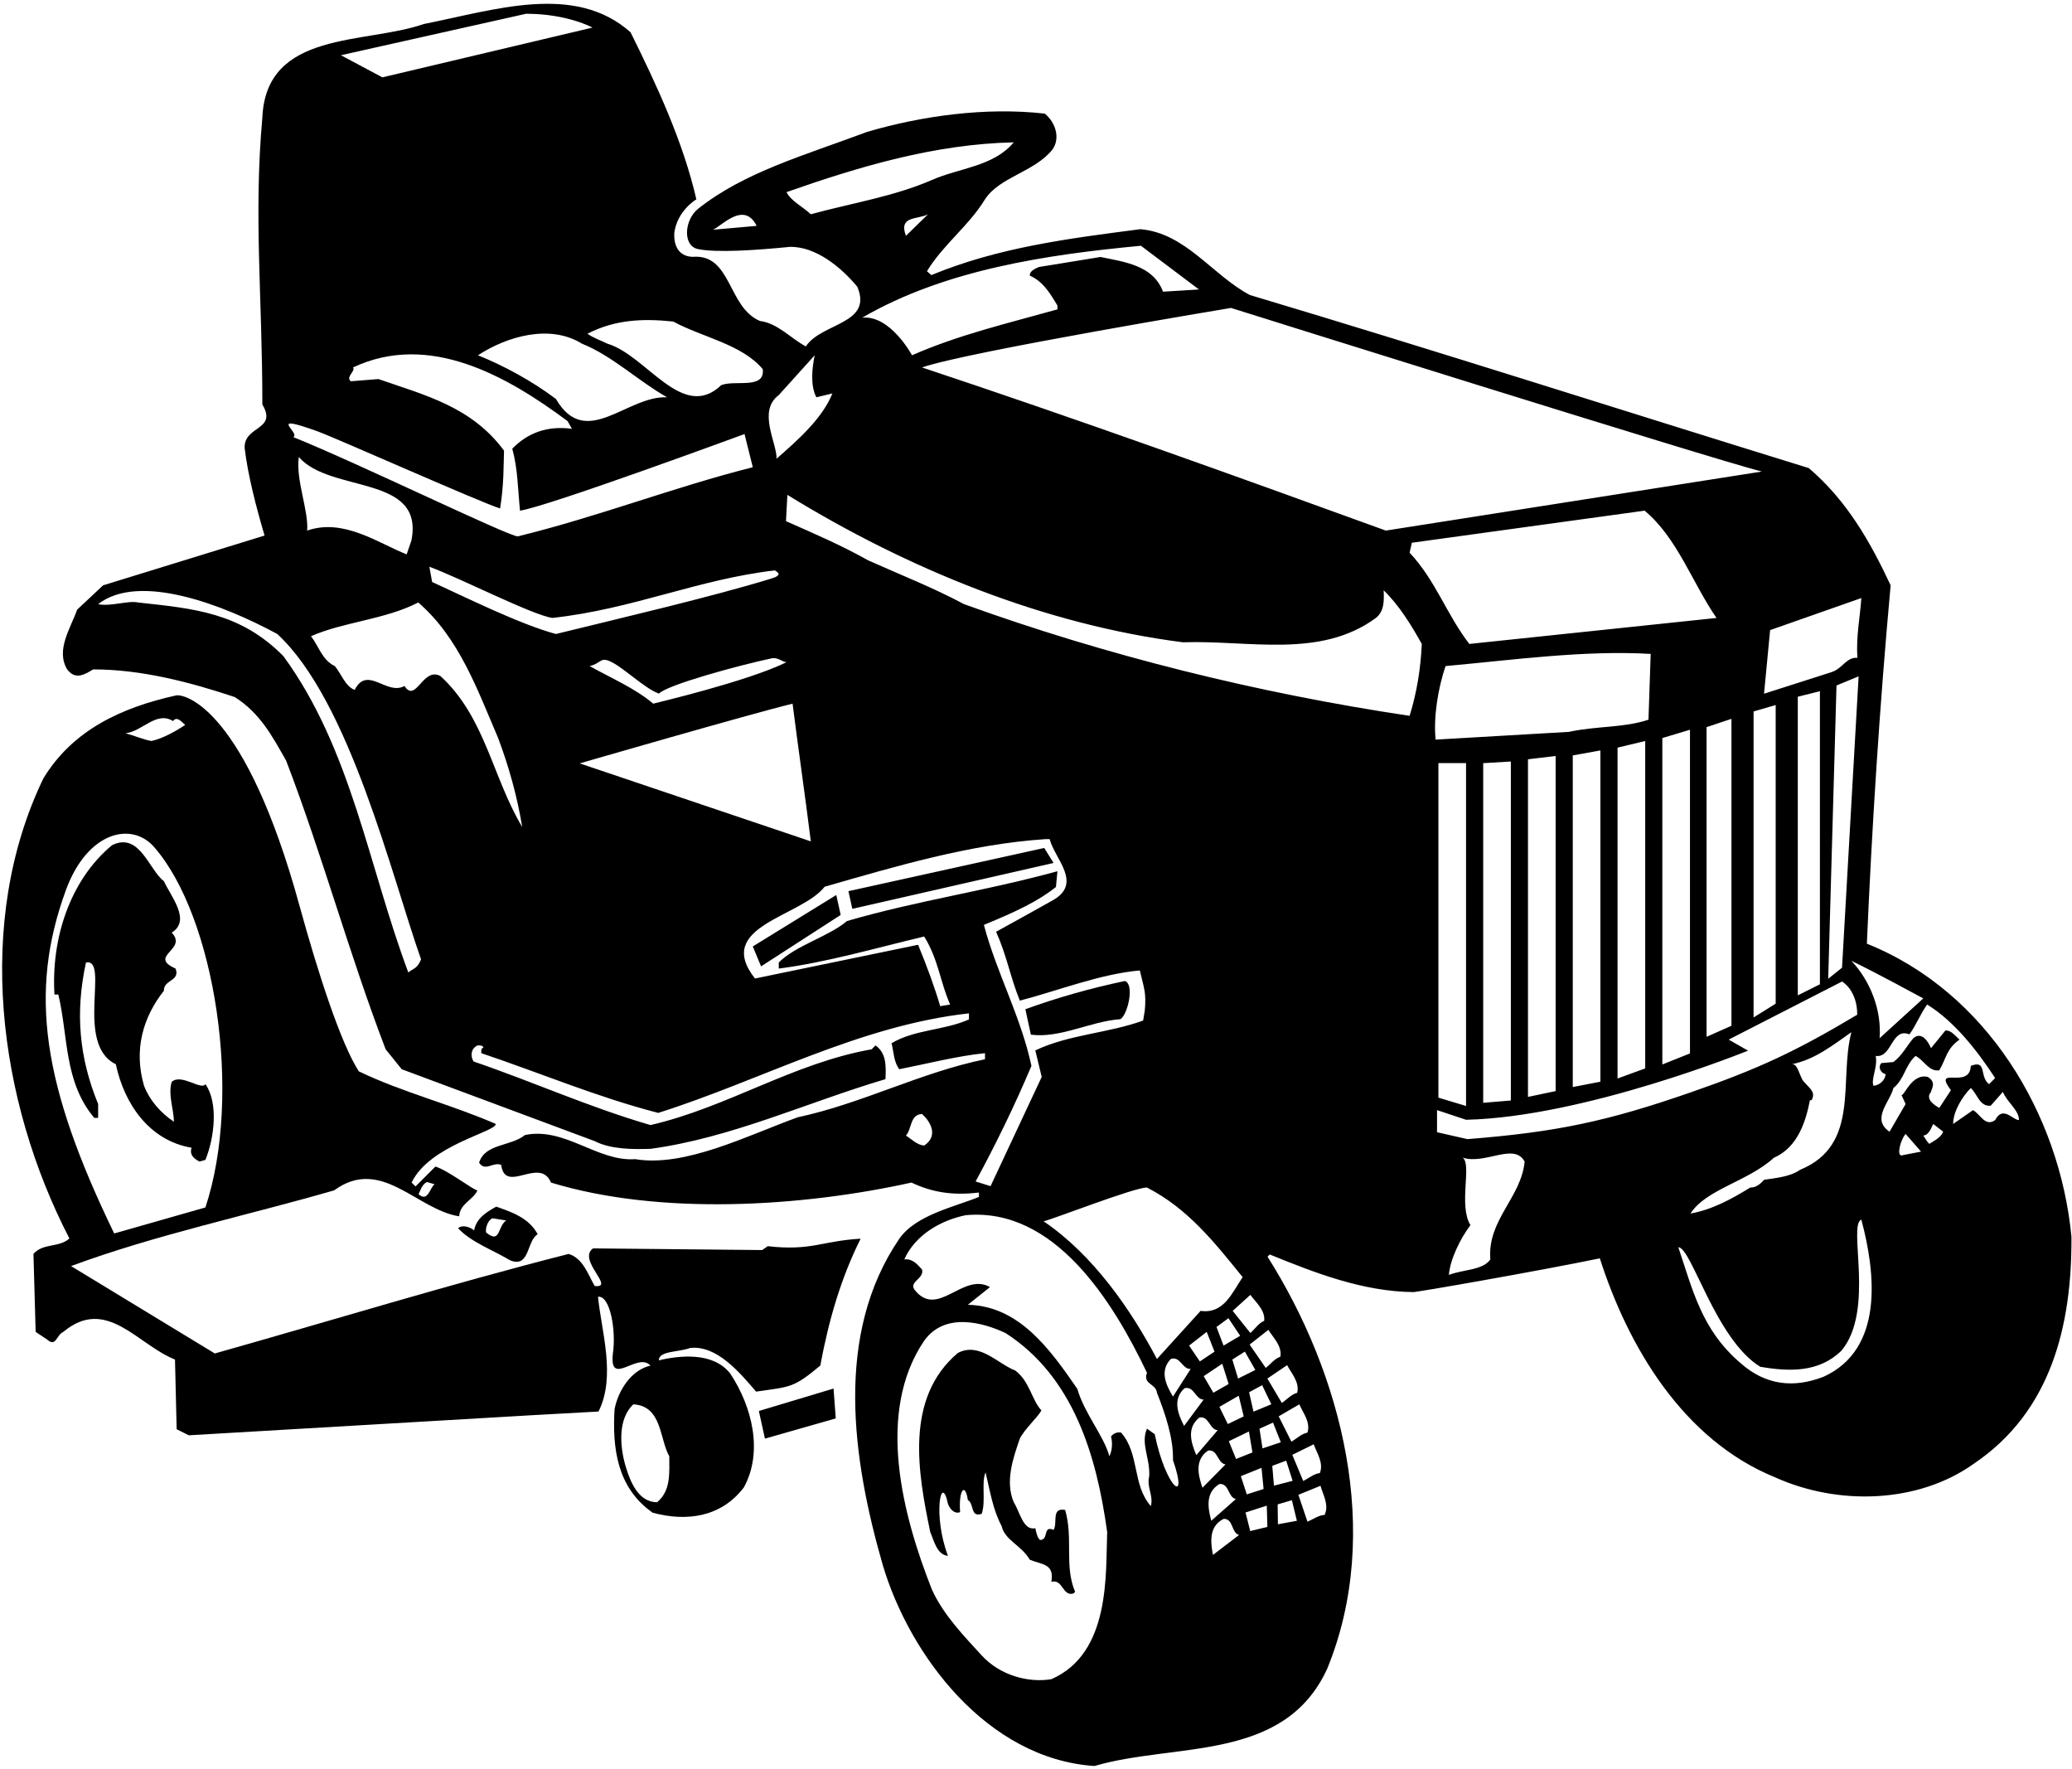 <?xml version="1.0" encoding="UTF-8"?>
<svg xmlns="http://www.w3.org/2000/svg" xmlns:xlink="http://www.w3.org/1999/xlink" width="540pt" height="461pt" viewBox="0 0 540 461" version="1.1">
<g id="surface1">
<path style=" stroke:none;fill-rule:nonzero;fill:rgb(0%,0%,0%);fill-opacity:1;" d="M 486.539 245.891 C 487.836 215.777 489.855 183.93 492.734 152.516 C 487.402 141.133 481.352 130.469 471.41 121.969 C 422.848 106.98 374.434 91.422 325.73 76.867 C 315.93 71.68 309.016 60.727 297.199 59.719 C 278.32 62.168 260.164 64.473 242.73 71.68 L 241.578 70.672 C 245.898 63.609 252.383 58.996 256.707 51.938 C 260.598 46.027 269.531 44.879 274.285 38.969 C 276.449 35.941 275.008 31.766 272.27 29.602 C 256.852 27.871 240.281 30.18 226.016 34.355 C 209.445 40.555 194.035 44.832 181.969 54.379 C 178.32 57.262 177.844 64.074 181.922 64.906 C 186.832 65.906 197.188 65.188 205.84 64.328 C 212.613 64.188 219.242 69.66 223.422 74.703 C 227.602 84.504 214.055 84.07 210.02 90.266 C 205.984 88.105 202.672 84.215 198.059 83.641 C 189.559 80.035 190.711 66.059 180.48 66.922 C 176.59 66.777 175.582 63.609 175.727 60.727 C 176.48 54.852 181.488 51.938 181.488 51.938 C 178.031 36.953 171.258 22.398 164.344 8.422 C 149.789 -4.551 128.75 2.656 110.449 6.258 C 95.176 11.59 69.383 7.844 68.375 30.609 C 66.07 56.402 68.375 77.152 68.375 105.398 C 72.41 112.172 63.473 110.871 63.762 116.781 C 64.629 123.984 66.789 132.199 68.949 139.547 L 26.875 152.516 L 20.102 158.855 C 18.371 163.758 14.48 169.379 17.508 174.422 C 19.668 177.301 22.117 175.719 24.281 174.422 C 36.816 174.422 49.496 177.734 61.168 181.625 C 67.797 185.805 70.969 191.855 74.57 198.195 C 84.082 222.98 90.996 248.629 100.508 273.414 L 104.688 278.602 L 154.977 297.336 C 159.152 299.496 164.918 299.496 169.527 299.352 C 190.711 296.469 210.309 287.246 230.77 281.195 C 230.914 277.883 231.059 274.422 228.176 272.406 L 227.168 273.414 C 206.707 277.016 189.559 288.547 169.527 293.156 C 153.246 288.402 139.414 282.059 123.418 276.586 C 122.555 275.145 122.699 273.27 124.426 272.406 C 124.859 272.406 125.723 272.262 126.012 272.98 C 125.293 273.125 125.438 273.992 125.438 274.422 C 140.855 279.609 155.84 285.949 171.547 289.984 C 198.059 281.629 223.852 267.219 252.527 264.047 L 252.527 265.633 C 246.043 268.516 238.406 268.227 232.355 271.828 C 232.93 274.137 232.93 276.73 234.371 278.602 C 241.723 277.16 249.504 275.145 256.707 274.422 L 256.707 276.008 C 239.848 279.469 224.719 287.535 207.859 291.141 C 194.746 295.895 178.52 304.203 165.551 302.039 C 155.754 302.762 147.195 293.59 136.82 295.75 C 133.074 298.777 126.445 297.91 124.859 302.953 C 126.445 305.402 128.461 302.664 130.621 303.531 C 131.633 311.312 140.711 301.227 143.594 308.141 C 171.98 316.785 208.867 314.48 237.543 308.141 C 242.73 310.59 248.07 311.594 255.121 310.734 L 255.121 311.887 C 248.781 314.48 238.703 316.562 234.383 322.762 C 217.379 347.688 222.133 380.254 230.059 407.777 C 236.977 431.121 257.141 458.293 285.238 460.164 C 306.277 453.969 334.664 459.301 345.902 434.805 C 360.457 399.211 349.648 358 330.34 327.449 L 330.914 326.875 C 342.59 331.629 355.125 336.527 368.238 336.672 C 367.949 336.961 401.668 331.055 416.941 327.883 C 424.289 350.797 438.555 375.148 462.621 384.945 C 478.902 392.293 499.797 391.863 514.492 381.344 C 534.523 367.797 540 345.465 539.855 322.266 C 536.828 290.418 517.809 258.43 486.539 245.891 Z M 240.855 298.488 C 238.984 298.344 237.688 296.902 236.102 295.895 C 237.688 294.164 237.109 290.418 240.281 290.273 C 242.586 292.289 244.602 296.035 240.855 298.488 Z M 501.238 260.156 L 489.855 270.531 C 490.43 263.184 487.402 255.547 482.504 250.359 C 488.844 253.387 501.238 260.156 501.238 260.156 Z M 480.066 252.152 L 476.465 255.035 L 478.625 178.613 L 484.387 176.234 Z M 461.324 164.188 L 485.098 155.832 C 484.812 160.441 483.656 166.062 484.09 171.395 C 481.062 171.25 480.344 174.133 477.316 175.141 L 459.738 180.762 Z M 474.301 180.105 L 474.301 256.477 L 468.539 259.355 L 468.539 181.547 Z M 462.773 183.707 L 462.773 261.52 L 457.012 265.121 L 457.012 185.387 Z M 459.156 122.871 L 361.176 138.254 C 321.117 123.699 280.195 109 240.281 95.742 C 252.262 91.609 320.824 80.238 320.824 80.238 C 320.824 80.238 446.309 119.637 459.156 122.871 Z M 382.934 167.789 C 377.027 160.152 374.145 151.219 367.371 144.016 L 367.949 141.422 L 428.613 133.062 C 437.113 140.125 441.004 151.797 447.348 161.02 Z M 440.438 190.148 L 440.438 274.488 L 433.234 277.367 L 433.234 192.312 Z M 444.762 189.469 L 451.246 187.309 L 451.246 267.281 L 444.762 270.164 Z M 297.344 64.039 L 312.473 75.426 L 303.105 76.004 C 300.512 69.086 293.008 68.258 286.812 66.961 L 270.738 69.578 C 269.441 70.156 268.379 70.672 268.379 71.824 C 272.125 73.406 274.145 77.297 275.586 79.605 L 275.586 80.613 C 262.758 84.215 249.789 87.242 237.688 92.574 C 237.688 92.574 232.066 82.055 224.719 82.773 C 246.332 70.238 272.848 66.348 297.344 64.039 Z M 236.102 61.449 C 234.086 56.117 239.27 57.27 241.863 55.828 Z M 185.812 59.863 C 187.973 58.996 193.883 52.227 197.195 58.855 Z M 211.316 55.828 C 209.156 53.812 206.129 52.371 204.977 50.062 C 223.852 43.438 243.594 37.527 264.199 37.094 C 258.867 43.438 250.078 43.723 242.875 46.895 C 232.93 51.219 221.836 52.945 211.316 55.828 Z M 202.961 102.949 L 212.324 92.574 C 211.605 96.031 211.172 100.496 212.758 103.523 L 216.938 102.516 C 214.344 109 208.004 114.621 202.383 119.52 C 202.527 115.484 197.34 107.129 202.961 102.949 Z M 175.438 83.781 C 183.219 87.961 193.305 89.691 198.781 96.176 C 199.438 101.57 191.574 98.914 187.973 100.355 C 177.887 110.008 168.52 92.574 158.289 89.547 C 156.562 88.684 154.688 88.105 153.102 86.953 C 160.164 83.352 167.223 82.918 175.438 83.781 Z M 173.852 103.523 C 163.414 103.012 152.672 117.355 144.891 103.957 C 138.551 99.199 131.344 95.312 124.57 92.574 C 132.062 87.672 143.305 84.359 151.66 89.547 C 159.586 92.719 166.215 99.199 173.852 103.523 Z M 137.117 3.586 C 147.926 3.586 154.41 7.188 154.41 7.188 L 99.652 20.156 L 88.844 14.391 Z M 82.723 112.379 C 87.438 114.074 125.59 131.066 130.336 132.488 C 131.355 126.066 131.211 121.602 131.355 117.422 C 122.852 105.895 110.594 102.949 98.633 98.77 L 91.43 99.344 C 89.988 98.191 92.727 96.754 92.008 95.742 C 111.891 86.379 132.211 98.047 147.914 109.719 L 149.066 111.738 C 142.727 110.871 137.539 112.746 133.504 116.926 C 134.957 122.105 134.957 127.508 135.523 133.062 C 142.582 132.055 194.035 113.098 194.035 113.098 L 196.195 121.746 C 175.59 126.934 156.137 134.57 134.957 139.758 C 132.797 139.902 93.301 120.672 76.445 113.898 C 78.398 112.738 69.254 107.539 82.723 112.379 Z M 77.883 119.086 C 86.098 128.598 110.676 123.547 107.219 140.836 L 105.984 144.449 C 98.633 141.566 89.555 134.938 80.047 138.254 C 80.477 133.062 77.02 124.996 77.883 119.086 Z M 106.414 253.387 C 96.039 225.719 91.574 195.172 73.848 170.961 C 62.609 159.578 50.508 158.57 35.953 156.984 C 33.504 156.406 28.602 158.137 25.578 157.414 C 36.25 149.121 58.145 157.562 72.266 165.199 C 91.141 182.633 102.102 228.375 109.738 249.992 C 108.66 252.512 107.938 252.152 106.414 253.387 Z M 114.773 176.148 C 110.16 173.699 108.434 183.355 105.406 178.742 C 100.797 181.336 95.754 173.266 92.438 179.754 C 89.988 178.887 88.98 175.574 87.25 173.555 C 83.938 171.969 83.07 168.367 81.055 165.773 C 89.555 162.027 100.363 161.449 109.008 156.984 C 119.672 166.207 124.426 179.754 129.758 192.145 C 132.641 199.781 134.801 207.562 136.098 215.488 C 128.316 202.52 126.445 186.812 114.773 176.148 Z M 112.621 151.645 L 111.902 147.684 C 119.824 150.562 138.773 160.289 143.961 161.012 C 165 158.703 181.922 150.934 201.949 148.629 C 202.5 149.031 204.199 149.777 201.059 150.742 C 185.492 155.535 160.957 161.242 144.891 165.199 C 135.668 162.746 121.121 155.535 112.621 151.645 Z M 204.977 172.547 C 194.789 177.57 170.953 183.137 170.246 183.352 C 165.488 179.316 159.297 176.723 153.68 173.555 C 156.594 172.859 156.434 171.238 158.832 172.246 C 162.336 173.727 167.879 179.359 171.73 180.73 C 173.848 178.488 192.043 173.469 201.336 171.488 C 202.863 171.336 203.906 172.488 204.977 172.547 Z M 151.086 198.914 C 151.086 198.914 195.32 186.094 206.562 183.355 C 208.148 195.891 209.73 206.555 211.316 219.234 Z M 254.258 307.855 C 259.59 298.055 264.488 287.969 268.812 277.738 C 266.074 264.914 259.734 253.527 256.418 240.992 C 264.52 237.676 270.629 234.809 275.195 231.117 L 275.586 227.016 C 256.707 232.203 239.035 234.664 220.734 239.996 C 215.98 244.031 207.426 246.324 202.961 250.789 L 202.961 252.379 C 215.352 250.789 228.176 247.047 240.855 244.02 C 244.602 250.07 245.035 255.98 247.629 261.742 L 245.035 262.176 C 243.594 257.277 241.586 251.793 239.27 246.18 L 196.762 254.969 C 185.957 241.281 208.723 238.977 214.918 231.051 C 233.508 225.719 252.816 219.953 272.414 218.656 L 273.566 218.656 C 274.863 223.844 282.5 230.328 273.996 234.797 C 269.098 237.535 264.355 240.191 259.598 242.785 C 262.48 249.27 263.203 254.312 265.785 260.734 C 275.297 258.285 286.832 253.738 297.062 252.871 C 298.145 257.555 298.781 258.574 298.352 263.328 L 297.918 265.922 C 288.84 269.234 278.609 269.523 269.82 273.703 L 271.488 280.609 L 258.156 309.07 Z M 326.684 367.832 L 325.535 362.777 L 328.938 360.938 L 331.328 365.91 Z M 331.77 370.684 L 333.809 375.809 L 329.035 377.402 L 328.246 372.281 Z M 309.898 350.617 L 314.488 347.047 L 316.527 352.199 L 312.703 354.746 Z M 310.312 356.703 L 305.699 363.906 C 303.969 361.027 302.098 357.277 305.121 354.109 C 307.574 353.246 308.148 356.848 310.312 356.703 Z M 318.535 355.344 L 320.211 360.629 L 316.219 362.902 L 313.707 358.586 Z M 317.039 345.77 L 320.152 343.477 L 323.211 348.066 L 318.879 350.617 Z M 322.836 363.684 L 324.137 369.07 L 319.992 371.062 L 317.793 366.582 Z M 325.488 372.996 L 326.41 378.461 L 322.141 380.16 L 320.254 375.535 Z M 322.664 359.211 L 321.168 354.25 L 324.434 352.18 L 327.164 356.969 Z M 321.262 341.57 L 325.871 337.395 C 327.172 339.266 329.766 341.285 329.477 344.164 C 328.035 344.742 327.027 346.328 325.871 347.336 Z M 312.902 341.57 L 301.52 354.109 C 294.746 341.285 284.949 327.02 271.98 318.23 C 274.145 317.797 295.902 309.297 298.926 309.438 C 309.59 314.914 316.508 323.703 323.855 332.781 C 321.117 336.816 318.957 342.438 312.902 341.57 Z M 273.996 437.543 C 267.945 438.551 260.598 436.531 255.844 431.344 C 251.23 426.301 245.898 420.824 242.875 414.199 C 235.238 394.887 228.176 368.086 240.855 349.355 C 246.332 341.719 256.395 344.699 262.039 347.336 C 279.762 358.719 285.812 379.324 288.551 399.211 C 288.121 409.875 289.562 430.77 273.996 437.543 Z M 300.945 373.707 L 298.926 372.266 C 297.199 376.156 299.793 380.047 299.504 384.656 C 298.781 387.539 300.656 389.555 299.938 392.438 C 295.035 386.965 297.055 378.75 292.156 373.273 C 291.145 373.129 290.281 373.418 289.562 374.281 C 289.992 376.156 289.848 377.887 289.129 379.469 C 287.688 374.141 282.645 368.375 280.77 361.891 C 273.711 351.66 265.641 340.277 252.238 339.988 L 258.004 335.375 C 250.941 331.34 244.316 343.879 238.262 335.953 C 236.965 333.934 241 333.07 240.281 330.766 C 238.984 329.324 237.688 327.883 235.668 328.172 C 238.551 321.688 245.324 317.941 251.664 316.645 C 274.863 314.48 290.137 339.266 298.926 357.711 C 297.773 360.738 301.234 360.449 301.52 362.898 C 303.684 368.375 305.844 374.715 305.699 380.477 C 309.879 392.438 303.828 387.828 300.945 373.707 Z M 308.699 361.738 C 311.203 361.047 311.527 364.68 313.691 364.688 L 308.59 371.551 C 307.066 368.555 305.461 364.688 308.699 361.738 Z M 312.574 369.375 C 315.121 368.859 315.191 372.508 317.352 372.664 L 311.781 379.16 C 310.473 376.062 309.137 372.094 312.574 369.375 Z M 314.855 377.957 C 317.434 377.621 317.246 381.266 319.391 381.574 L 313.383 387.664 C 312.293 384.484 311.238 380.43 314.855 377.957 Z M 317.828 386.68 C 320.422 386.523 319.98 390.148 322.098 390.605 L 315.68 396.258 C 314.812 393.012 314.047 388.895 317.828 386.68 Z M 316.117 405.16 C 315.48 401.859 315 397.699 318.93 395.754 C 321.523 395.781 320.836 399.363 322.914 399.969 Z M 328.777 382.473 L 329.316 387.988 L 324.938 389.387 L 323.383 384.641 Z M 325.832 398.949 L 324.609 394.105 L 330.145 392.32 L 330.301 397.863 Z M 331.578 381.949 L 335.203 380.602 L 336.883 385.859 L 332.012 387.113 Z M 333.047 397.176 L 332.977 391.996 L 336.688 390.906 L 337.992 396.266 Z M 345.211 394.742 C 343.66 394.789 342.172 395.934 340.742 396.488 L 338.383 389.496 L 344.145 387.145 C 344.723 389.348 346.469 392.133 345.211 394.742 Z M 343.977 383.836 C 342.434 383.992 341.027 385.238 339.641 385.891 L 336.797 379.078 L 342.383 376.332 C 343.109 378.492 345.047 381.145 343.977 383.836 Z M 340.746 373.297 C 339.215 373.562 337.898 374.902 336.562 375.648 L 333.25 369.051 L 338.629 365.922 C 339.508 368.027 341.625 370.539 340.746 373.297 Z M 338.074 362.918 C 336.566 363.289 335.348 364.719 334.066 365.559 L 330.301 359.207 L 335.449 355.711 C 336.473 357.746 338.762 360.105 338.074 362.918 Z M 330.562 346.512 C 331.727 348.469 334.176 350.66 333.688 353.516 C 332.207 353.992 331.09 355.504 329.871 356.43 L 325.672 350.355 Z M 367.371 186.523 C 327.746 180.617 288.059 170.738 251.23 157.414 C 243.16 153.094 234.66 149.777 226.305 146.031 C 219.098 141.996 212.336 139.109 204.844 135.793 L 205.203 128.949 C 236.617 148.258 272.125 162.746 308.293 167.359 C 325.586 166.781 344.027 171.684 358.582 161.02 C 360.742 159.289 360.742 156.551 360.602 153.812 C 364.637 157.703 367.805 162.891 370.543 167.789 C 370.254 174.277 369.246 180.473 367.371 186.523 Z M 376.738 173.555 C 394.316 171.969 412.762 169.379 430.199 170.387 L 429.621 187.531 C 423.137 189.695 416.223 189.117 408.871 190.703 L 374.145 192.719 C 373.57 186.957 374.723 179.465 376.738 173.555 Z M 428.77 193.082 L 428.77 278.395 L 421.562 281.02 L 421.562 194.809 Z M 417.094 195.539 L 417.094 281.855 L 409.891 283.25 L 409.891 196.836 Z M 405.426 196.98 L 405.426 284.305 L 398.219 285.816 L 398.219 197.848 Z M 393.754 198.422 L 393.754 286.754 L 386.547 287.355 L 386.547 198.855 Z M 382.078 198.836 L 382.078 288.176 L 374.875 286.016 L 374.875 198.836 Z M 388.41 328.172 C 386.395 331.055 381.207 330.766 377.605 332.207 C 377.891 328.316 380.484 322.84 383.223 319.238 C 380.055 314.051 383.656 303.387 381.207 301.656 C 387.113 303.531 394.605 297.621 397.344 302.664 C 396.48 312.031 387.547 317.941 388.41 328.172 Z M 382.441 296.82 L 374.516 295.02 L 374.516 289.258 L 382.078 291.777 C 413.062 291.059 455.57 273.766 455.57 273.766 L 450.527 270.887 L 480.066 255.754 C 480.066 255.754 484.027 257.914 484.027 264.398 C 468.059 273.945 458.371 278.465 440.801 284.574 C 418.832 292.211 405.621 294.984 382.441 296.82 Z M 469.98 281.691 C 468.969 280.395 468.527 277.016 466.941 277.305 C 472.852 276.152 477.605 272.406 482.504 268.949 C 479.191 281.484 484.953 298.344 469.105 304.828 C 466.512 306.699 462.332 306.988 459.738 307.422 C 458.586 308.719 457.578 309.438 456.137 309.438 C 451.234 312.465 446.191 315.203 440.574 316.211 C 444.609 309.871 455.559 307.855 462.332 301.656 C 468.672 298.922 470.688 291.859 471.699 286.672 L 472.129 286.672 C 473.281 284.512 471.707 283.711 469.98 281.691 Z M 475.301 358.719 C 467.52 361.746 460.172 361.027 453.543 355.117 C 443.453 346.473 441.148 336.098 437.402 325 C 440.801 324.922 447.059 348.922 458.73 356.129 C 466.223 357.422 474.004 357.711 479.91 351.945 C 488.699 341.43 481.508 319.156 485.098 317.797 C 488.844 331.773 491.008 351.516 475.301 358.719 Z M 495.473 301.082 C 494.32 300.793 495.328 297.047 496.629 295.461 L 500.66 300.074 Z M 502.824 298.055 C 502.039 297.363 501.812 296.613 501.238 295.895 C 502.824 295.75 503.398 293.59 503.832 292.867 L 506.426 294.887 C 505.703 296.613 503.832 297.336 502.824 298.055 Z M 508.441 284.078 L 505.414 288.688 C 504.121 287.969 501.672 286.383 503.254 284.512 C 503.254 283.934 504.852 282.051 502.398 280.609 C 498.223 279.602 496.215 285.789 495.555 285.297 L 496.629 287.68 L 492.449 294.887 C 487.547 291.57 492.594 287.105 493.457 283.5 C 496.34 281.195 496.48 277.594 499.219 275.145 C 501.383 276.152 502.68 279.324 505.414 278.891 C 507.289 275.719 507.227 273.336 510.688 270.887 C 509.531 269.875 508.441 268.371 507 268.516 L 503.254 273.125 C 502.535 271.398 500.805 268.66 498.645 270.531 C 496.914 272.551 495.762 275 493.457 276.73 L 490.332 277.008 C 489.324 278.02 490.141 279.609 491.438 279.898 C 491.297 281.484 489.855 282.781 488.27 282.926 C 487.547 281.195 489.422 278.027 488.844 275.145 C 493.168 275.719 492.879 267.652 497.637 269.523 C 499.219 267.363 500.516 264.191 502.246 261.742 C 509.449 266.211 515.359 273.848 519.969 280.906 L 518.387 282.492 C 515.789 280.617 517.953 276.008 513.629 277.738 C 513.344 284.078 503.543 277.449 508.441 284.078 Z M 519.969 291.859 C 517.375 293.73 516.078 290.273 514.207 289.266 L 509.02 292.867 C 509.02 289.699 511.324 285.809 513.629 283.5 C 515.359 285.086 515.934 288.402 518.816 288.113 L 521.988 284.512 C 522.996 287.105 526.309 289.41 526.164 291.859 C 524.582 291.859 521.988 287.969 519.969 291.859 "/>
<path style=" stroke:none;fill-rule:nonzero;fill:rgb(0%,0%,0%);fill-opacity:1;" d="M 292.012 265.562 C 293.883 264.41 295.758 256.484 293.164 255.617 C 284.23 257.492 275.586 259.941 267.227 262.969 C 267.656 265.129 268.234 267.434 268.668 269.598 C 276.305 270.605 284.086 266.137 292.012 265.562 "/>
<path style=" stroke:none;fill-rule:nonzero;fill:rgb(0%,0%,0%);fill-opacity:1;" d="M 271.406 367.512 C 268.812 364.629 268.379 360.016 264.633 357.137 C 259.879 355.262 255.266 349.641 249.645 352.523 C 235.668 364.34 239.27 383.938 242.441 399.211 C 243.449 401.516 244.172 405.121 247.055 405.406 C 243.02 394.742 245.324 383.504 247.055 391.863 C 247.484 393.016 248.637 394.602 250.223 394.023 C 249.789 388.262 251.52 386.098 252.238 390.852 C 253.969 391.863 252.816 395.465 255.844 394.457 C 256.996 391.141 255.699 386.387 256.852 383.648 C 258.004 388.402 258.727 393.305 261.031 397.625 C 261.895 401.371 266.219 402.668 268.379 406.414 C 271.551 407.715 274.863 407.426 273.996 412.18 C 277.023 411.316 276.879 416.07 279.762 415.207 L 280.195 414.773 C 277.312 408 279.762 400.941 277.602 393.449 C 273.855 392.727 275.727 396.906 274.574 398.637 C 271.836 397.48 273.277 400.797 271.406 401.227 C 270.539 401.66 269.965 398.922 269.82 398.203 C 266.648 398.922 265.785 393.879 264.199 391.43 C 261.895 385.953 264.055 379.902 265.785 374.859 C 267.082 372.266 270.395 369.383 271.406 367.512 "/>
<path style=" stroke:none;fill-rule:nonzero;fill:rgb(0%,0%,0%);fill-opacity:1;" d="M 221.117 232.203 L 222.125 236.812 L 274.574 224.855 L 272.145 220.949 L 221.117 232.203 "/>
<path style=" stroke:none;fill-rule:nonzero;fill:rgb(0%,0%,0%);fill-opacity:1;" d="M 179.902 351.227 C 186.82 350.508 192.73 357.566 197.051 362.609 C 205.984 361.312 206.727 361.73 213.785 355.82 C 215.949 344.148 219.109 333.137 224.297 322.762 C 214.211 323.336 211.461 326.012 200.078 324.715 L 198.637 325.723 L 154.543 325.289 C 150.363 328.316 160.535 335.73 154.977 335.09 C 153.246 332.062 151.949 327.883 148.203 326.73 C 117.078 334.656 86.676 344.023 55.98 352.668 L 18.516 329.898 C 40.707 321.688 64.195 316.785 87.105 310.16 C 99.355 301.227 108.578 315.203 119.672 316.934 C 119.816 313.617 123.418 312.609 124.426 310.16 C 123.418 310.16 116.789 304.973 113.477 303.965 L 108.289 309.148 L 107.281 308.141 C 111.891 298.344 129.48 294.879 129.191 292.859 C 117.664 287.816 104.914 284.645 93.527 279.172 C 88.844 271.965 82.855 253.48 78.039 235.941 C 63.988 184.785 48.426 180.895 45.977 181.184 C 31.566 184.355 18.949 190.27 11.312 202.809 C -6.699 240.129 -0.504 286.816 18.086 322.695 C 15.492 325.145 11.168 323.848 8.719 326.73 L 9.293 347.047 L 12.32 349.066 C 14.625 351.082 14.625 347.91 16.5 347.047 C 27.738 337.684 35.809 350.363 45.605 354.254 L 46.039 372.41 L 49.211 373.992 L 137.828 368.805 L 155.984 367.797 C 160.594 358.574 156.715 346.824 155.852 337.891 C 159.094 337.531 160.594 346.902 159.73 352.668 C 158.723 361.746 166.215 352.09 169.527 355.84 C 164.344 356.992 161.027 362.609 160.164 367.223 C 159.586 377.164 160.715 387.602 170.105 394.168 C 179.184 396.617 188.117 395.176 193.883 387.539 C 198.926 378.316 196.043 366.5 190.277 357.855 C 185.812 352.234 177.176 353.164 171.699 354.461 C 171.699 351.938 176.879 352.379 179.902 351.227 Z M 111.242 307.996 L 113.262 308.574 C 111.965 309.582 111.531 313.328 109.082 311.168 C 109.656 310.016 109.945 308.719 111.242 307.996 Z M 45.102 187.895 C 46.109 186.453 47.406 188.18 48.273 188.902 C 45.824 190.488 42.652 192.359 39.484 193.078 C 37.609 192.793 34.871 191.641 32.711 191.062 C 37.031 190.633 40.781 185.156 45.102 187.895 Z M 17.156 231.98 C 22.715 216.746 34.23 213.957 40.133 220.676 C 56.062 238.824 63.27 285.297 53.531 314.625 L 29.758 321.398 C 11.035 282.773 7.43 258.637 17.156 231.98 Z M 174.43 379.469 C 174.43 383.938 174.859 388.402 171.258 391.43 C 166.215 391.43 164.199 385.809 163.047 382.062 C 161.605 377.164 160.883 369.816 165.062 365.926 C 172.555 366.355 171.836 374.859 174.43 379.469 "/>
<path style=" stroke:none;fill-rule:nonzero;fill:rgb(0%,0%,0%);fill-opacity:1;" d="M 197.773 367.656 L 199.355 374.859 L 217.812 369.59 L 217.234 361.809 L 197.773 367.656 "/>
<path style=" stroke:none;fill-rule:nonzero;fill:rgb(0%,0%,0%);fill-opacity:1;" d="M 196.188 246.613 L 198.348 251.801 L 219.098 238.398 L 217.945 233.211 L 196.188 246.613 "/>
<path style=" stroke:none;fill-rule:nonzero;fill:rgb(0%,0%,0%);fill-opacity:1;" d="M 119.383 320.031 C 122.699 323.633 128.316 325.648 132.93 328.387 C 138.117 330.551 137.254 323.199 140.133 321.613 C 137.828 317.293 133.359 315.852 129.328 314.41 C 126.734 315.852 124.141 317.438 123.562 320.605 C 122.555 319.742 120.535 319.02 119.383 320.031 Z M 128.316 317.438 L 131.922 318.012 C 129.613 319.598 130.48 324.211 126.734 321.184 C 126.445 320.75 126.734 318.301 128.316 317.438 "/>
<path style=" stroke:none;fill-rule:nonzero;fill:rgb(0%,0%,0%);fill-opacity:1;" d="M 30.188 277.305 C 32.352 287.535 38.836 297.191 49.93 299.062 C 49.211 301.227 51.109 302.137 51.949 302.664 L 53.531 302.234 C 55.84 296.613 56.992 287.391 53.531 282.492 C 52.523 284.223 47.191 279.609 44.742 281.914 C 43.734 285.23 45.32 289.121 45.32 292.289 C 41.859 289.984 38.977 286.672 37.539 282.926 C 34.801 273.559 37.25 265.059 42.727 258.141 C 42.582 255.258 47.047 255.691 45.75 252.379 C 38.402 249.062 49.066 247.477 44.742 243.012 C 49.93 239.84 44.453 233.5 42.727 229.609 C 38.836 226.727 36.387 216.641 29.18 220.242 C 17.941 229.609 13.328 245.027 14.195 259.148 L 15.203 259.148 C 17.797 269.957 16.645 281.914 24.57 291.281 L 25.578 291.281 L 25.578 287.68 C 20.68 275.719 19.527 264.047 22.406 250.789 C 28.688 249.629 19.383 272.117 30.188 277.305 "/>
</g>
</svg>
